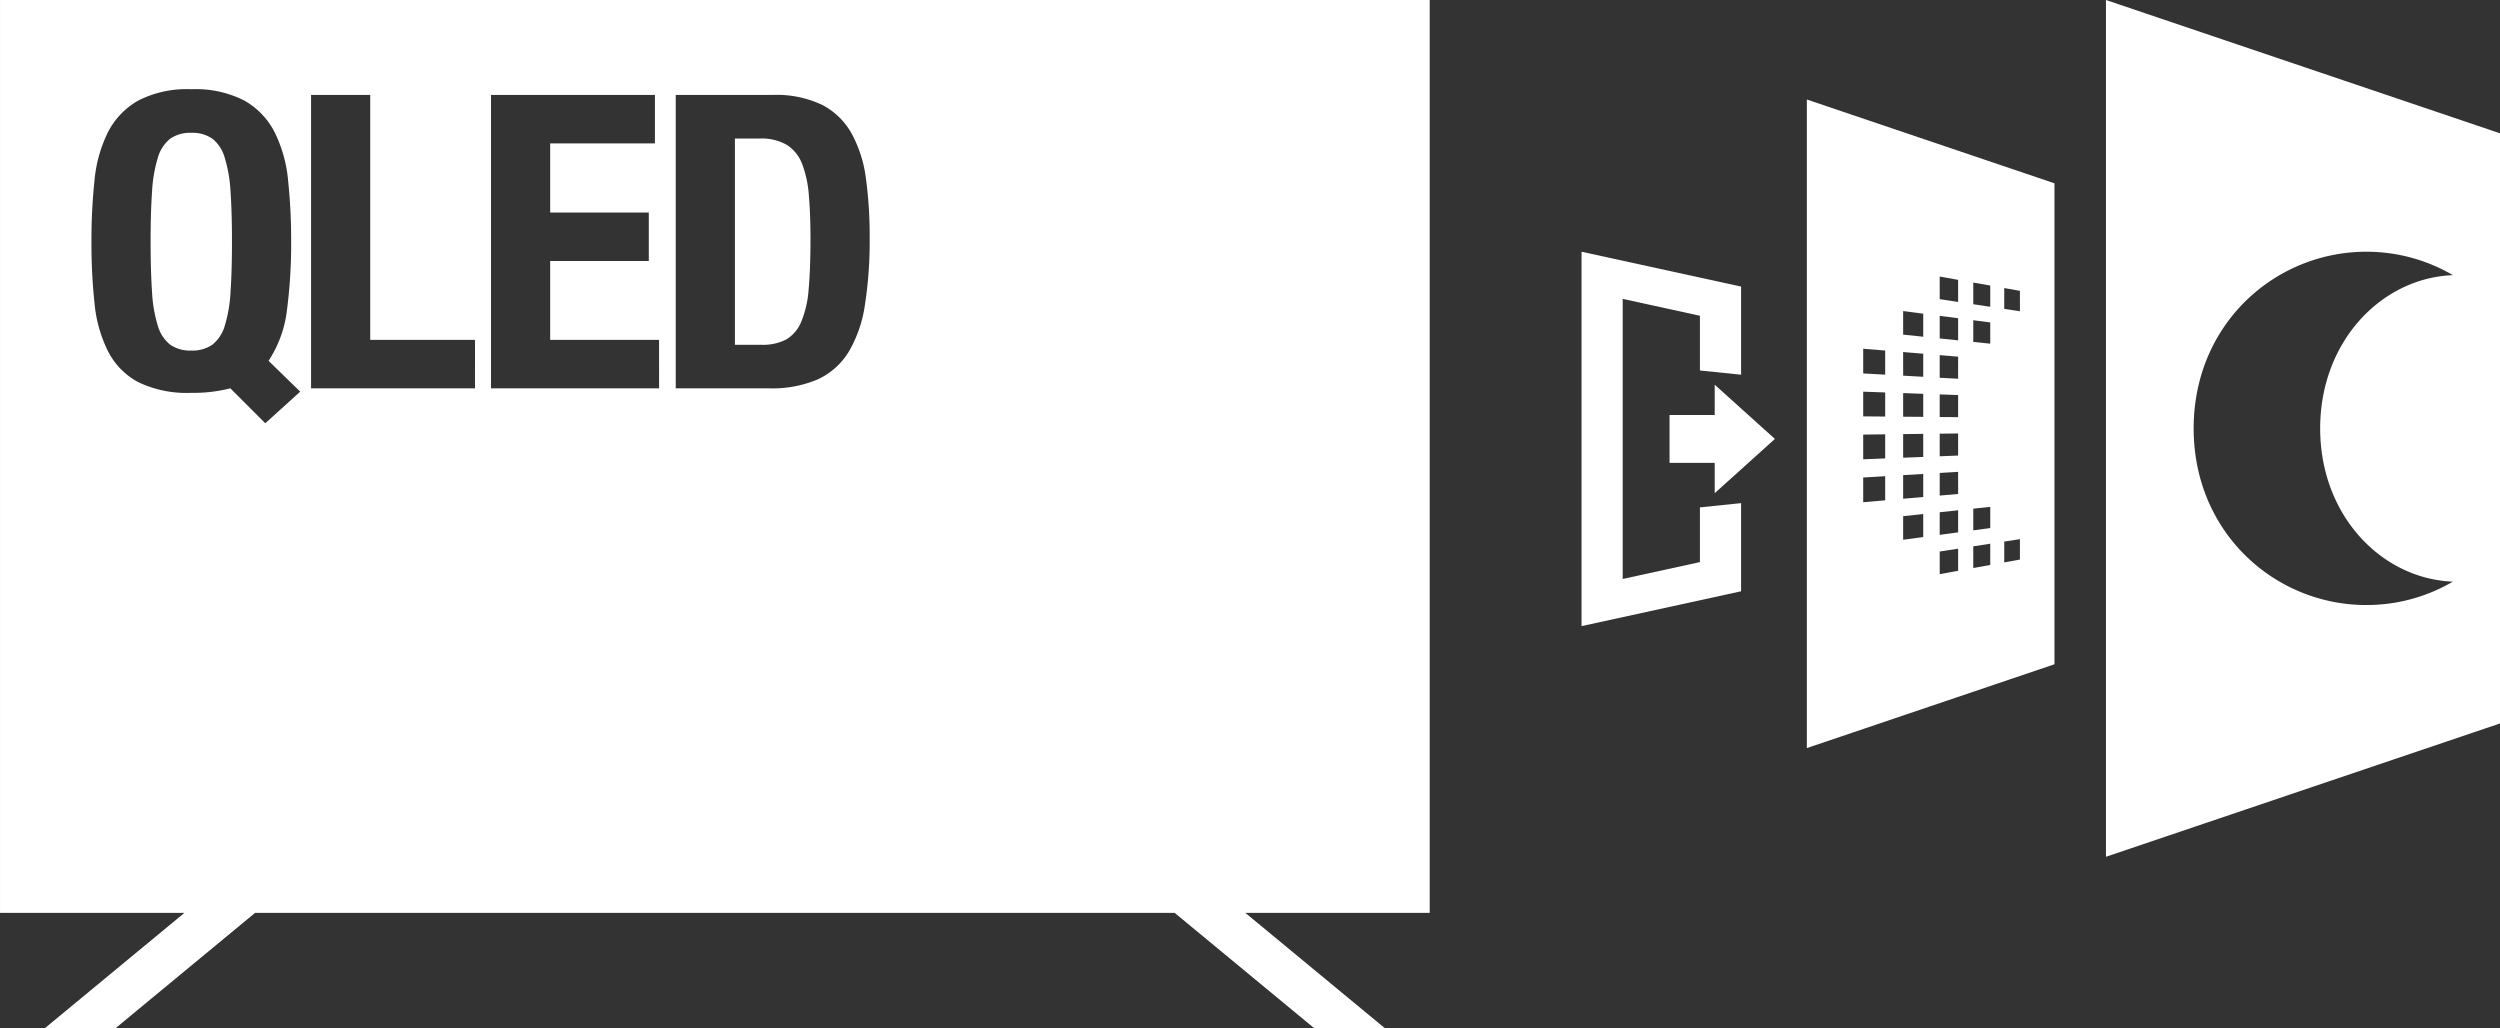 <svg xmlns="http://www.w3.org/2000/svg" xmlns:xlink="http://www.w3.org/1999/xlink" width="379.191" height="155.945" viewBox="0 0 379.191 155.945">
  <rect x="0" y="0" width="379.191" height="155.945" fill="#333333" stroke="none"/>
  <defs>
    <clipPath id="clip-path">
      <path id="Path_172" data-name="Path 172" d="M0,97.023H379.191V-58.922H0Z" transform="translate(0 58.922)" fill="none"/>
    </clipPath>
  </defs>
  <g id="Group_201" data-name="Group 201" transform="translate(0 58.922)">
    <g id="Group_202" data-name="Group 202" transform="translate(0 -58.922)" clip-path="url(#clip-path)">
      <g id="Group_201-2" data-name="Group 201" transform="translate(319.425 0)">
        <path id="Path_171" data-name="Path 171" d="M0,0V129.952L59.766,109.73V20.223ZM52.62,88.22a25.952,25.952,0,0,1-8.488,3.139C28.557,94.138,13.3,82.586,13.3,64.978S28.557,35.817,44.133,38.593a25.9,25.9,0,0,1,8.488,3.142c-10.782.41-20.13,9.994-20.13,23.243S41.838,87.81,52.62,88.22" fill="#fff"/>
      </g>
    </g>
    <g id="Group_203" data-name="Group 203" transform="translate(274.056 -43.826)">
      <path id="Path_173" data-name="Path 173" d="M0,0V98.368L37.558,85.658V12.709ZM11.881,60.791l-3.332.288V57.331l3.332-.2Zm0-6.355-3.332.132V50.821l3.332-.04Zm0-6.352-3.332-.026V44.313l3.332.116Zm0-6.352-3.332-.185V37.8l3.332.275Zm5.772,24.632-3.046.41V63.194l3.046-.326Zm0-6.077-3.046.265V56.971l3.046-.18Zm0-6.077-3.046.119V50.749l3.046-.037Zm0-6.079-3.046-.024V44.527l3.046.109Zm0-6.077-3.046-.169V38.3l3.046.254Zm0-6.077-3.046-.315V32.083l3.046.4Zm5.293,35.5-2.795.511v-3.43l2.795-.431Zm0-5.825-2.795.376V62.6l2.795-.3Zm0-5.825-2.795.243v-3.43l2.795-.167Zm0-5.825-2.795.109V50.683l2.795-.034Zm0-5.825-2.795-.024V44.725l2.795.1Zm0-5.825L20.151,42.2v-3.43L22.946,39Zm0-5.825-2.795-.288v-3.43l2.795.365Zm0-5.825-2.795-.423V26.85l2.795.5Zm4.872,39.89-2.575.468V67.77l2.575-.4Zm0-5.595-2.575.347v-3.29l2.575-.275Zm0-27.967-2.575-.267V33.475l2.575.336Zm0-5.592-2.575-.389v-3.29l2.575.458Zm4.5,38.334-2.379.434v-3.16l2.379-.368Zm0-37.656-2.379-.357V28.594l2.379.426Z" fill="#fff"/>
    </g>
    <g id="Group_204" data-name="Group 204" transform="translate(239.881 -20.739)">
      <path id="Path_174" data-name="Path 174" d="M11.172,24.123v8.3L-.542,34.982V-7.5L11.172-4.939v8.3L17.416,4V-9.365l-24.2-5.285V42.134l24.2-5.285V23.483Z" transform="translate(6.785 14.65)" fill="#fff"/>
    </g>
    <g id="Group_205" data-name="Group 205" transform="translate(253.23 -0.571)">
      <path id="Path_175" data-name="Path 175" d="M4.263,2.859H-2.589v7.26H4.263v4.595l9.128-8.226L4.263-1.736Z" transform="translate(2.589 1.736)" fill="#fff"/>
    </g>
    <g id="Group_209" data-name="Group 209" transform="translate(0 -58.922)" clip-path="url(#clip-path)">
      <g id="Group_206" data-name="Group 206" transform="translate(0.001 0)">
        <path id="Path_176" data-name="Path 176" d="M134.917,0H-81.935V138.461h27.967l-21.139,17.47.011.013H-64.4l21.155-17.484H96.231l21.155,17.484h10.692l.011-.013-21.139-17.47h27.967ZM-41.7,64.2-47,58.9a22.481,22.481,0,0,1-5.921.685,16.925,16.925,0,0,1-8.038-1.62A10.938,10.938,0,0,1-65.542,53.3,20.615,20.615,0,0,1-67.6,46a86.208,86.208,0,0,1-.466-9.348A86.446,86.446,0,0,1-67.6,27.34a20.7,20.7,0,0,1,2.056-7.323A11.538,11.538,0,0,1-60.96,15.25a16.134,16.134,0,0,1,8.038-1.715,16.141,16.141,0,0,1,8.038,1.715A11.522,11.522,0,0,1-40.3,20.017a20.7,20.7,0,0,1,2.059,7.323,86.447,86.447,0,0,1,.466,9.316A77.165,77.165,0,0,1-38.4,46.938a17.787,17.787,0,0,1-2.8,7.792l4.8,4.674Zm31.813-5.3H-34.756v-44.5h8.975V51.551h15.89Zm27.919,0H-7.461v-44.5H17.4v7.355H1.513V32.231H16.47v7.355H1.513V51.551H18.028ZM49.256,46.221a19.484,19.484,0,0,1-2.461,7.135,10.794,10.794,0,0,1-4.674,4.176A17.53,17.53,0,0,1,34.7,58.9H20.559v-44.5H35.266a16.064,16.064,0,0,1,7.54,1.527A10.884,10.884,0,0,1,47.263,20.3a19.413,19.413,0,0,1,2.149,6.823,64.533,64.533,0,0,1,.561,8.914,63.372,63.372,0,0,1-.717,10.187" transform="translate(81.935)" fill="#fff"/>
      </g>
      <g id="Group_207" data-name="Group 207" transform="translate(111.467 21.015)">
        <path id="Path_177" data-name="Path 177" d="M6.34,2.384A5.927,5.927,0,0,0,4.034-.482,7.572,7.572,0,0,0-.047-1.448h-3.8V29.835H.138a7.727,7.727,0,0,0,3.8-.81,5.572,5.572,0,0,0,2.273-2.681,15.683,15.683,0,0,0,1.122-4.923q.278-3.049.281-7.6,0-3.8-.249-6.667A16.511,16.511,0,0,0,6.34,2.384" transform="translate(3.85 1.448)" fill="#fff"/>
      </g>
      <g id="Group_208" data-name="Group 208" transform="translate(22.844 20.144)">
        <path id="Path_178" data-name="Path 178" d="M7,2.365A5.688,5.688,0,0,0,5.13-.533a5.27,5.27,0,0,0-3.21-.9,5.27,5.27,0,0,0-3.21.9,5.688,5.688,0,0,0-1.869,2.9,21.577,21.577,0,0,0-.873,5.111q-.218,3.116-.217,7.6t.217,7.636a21.187,21.187,0,0,0,.873,5.111,5.691,5.691,0,0,0,1.869,2.866,5.27,5.27,0,0,0,3.21.9,5.27,5.27,0,0,0,3.21-.9A5.691,5.691,0,0,0,7,27.823a21.072,21.072,0,0,0,.871-5.111q.218-3.148.22-7.636t-.22-7.6A21.457,21.457,0,0,0,7,2.365" transform="translate(4.25 1.436)" fill="#fff"/>
      </g>
    </g>
  </g>
</svg>
